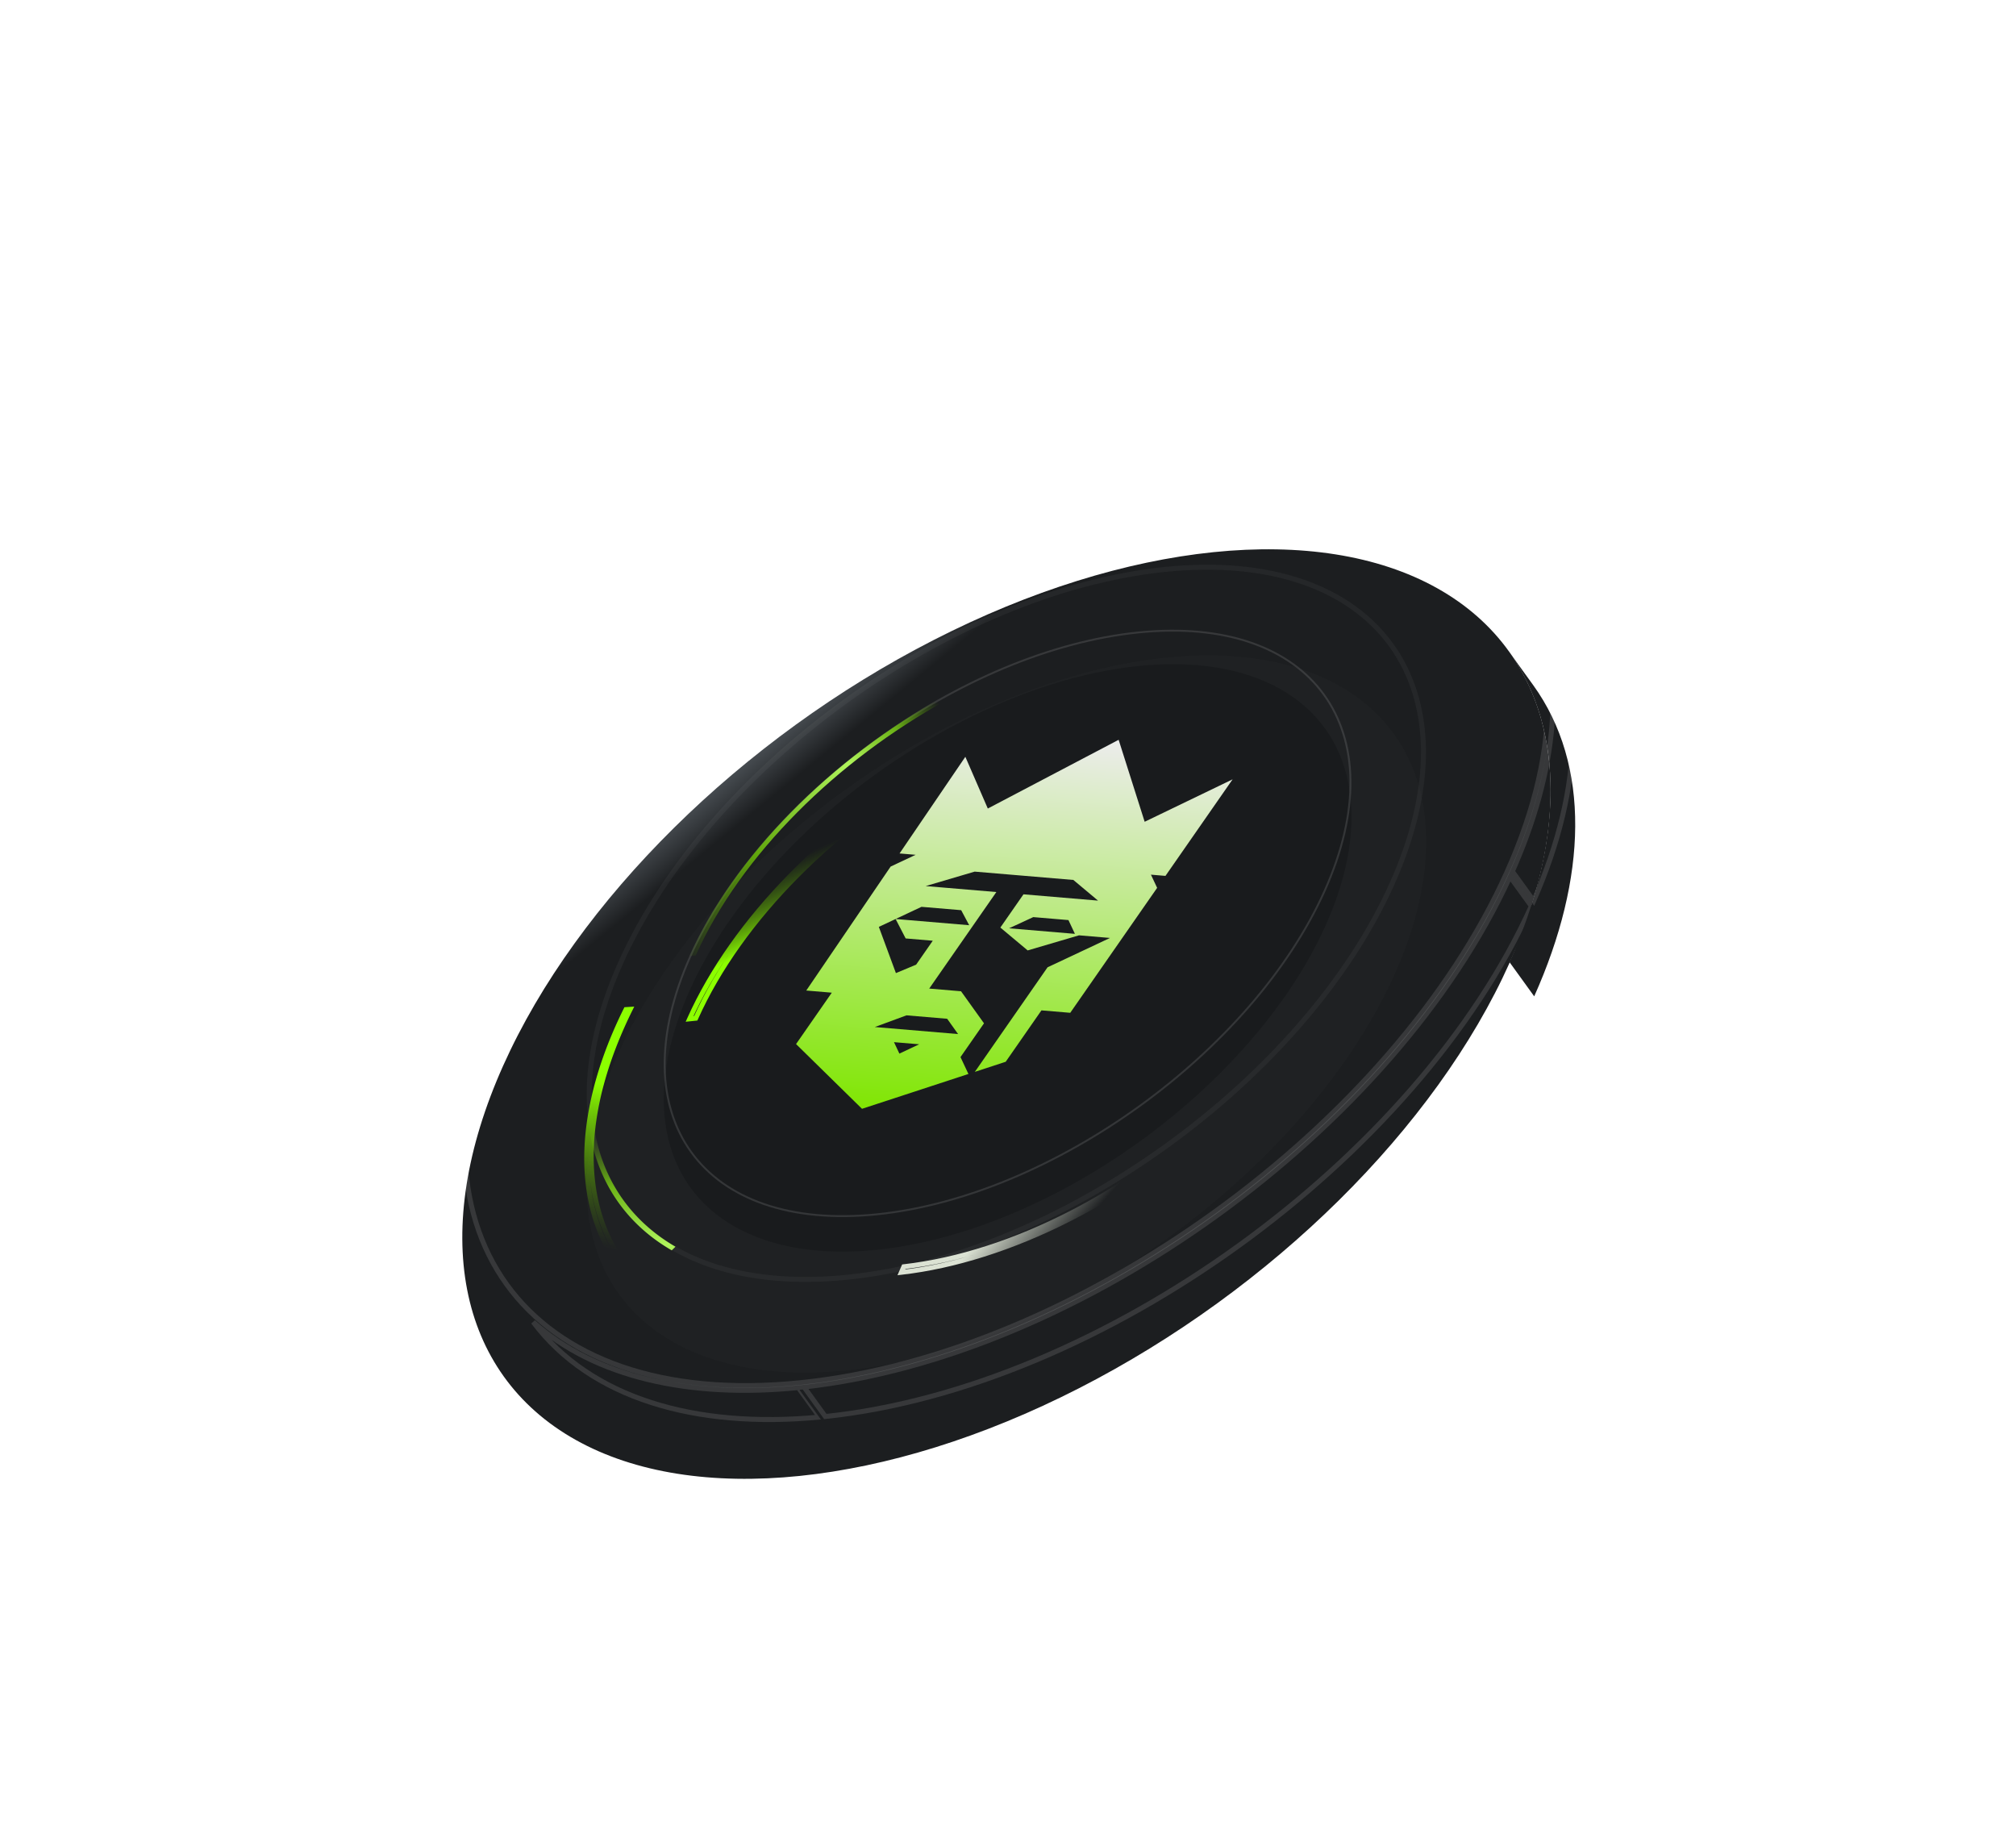 <svg xmlns="http://www.w3.org/2000/svg" width="584" height="535" fill="none" viewBox="0 0 584 535"><g filter="url(#a)"><circle cx="146.525" cy="146.525" r="146.525" fill="url(#b)" transform="matrix(.995 -.102 -.409 .913 205.688 148.664)"/></g><path stroke="#fff" stroke-opacity=".12" stroke-width="1.44" d="M351.154 134.366c80.105-8.219 118.344 44.689 85.409 118.171-32.935 73.483-124.572 139.714-204.677 147.933s-118.345-44.687-85.41-118.17 124.573-139.715 204.678-147.934Z"/><g opacity=".35"><g filter="url(#c)"><circle cx="113.036" cy="113.036" r="113.036" fill="#fff" fill-opacity=".04" transform="matrix(.995 -.102 -.409 .913 225.305 175.805)"/></g><path stroke="#fff" stroke-opacity=".12" stroke-width="1.44" d="M337.457 164.924c61.706-6.331 91.162 34.425 65.792 91.03s-95.96 107.625-157.667 113.956c-61.706 6.331-91.163-34.424-65.793-91.029 25.371-56.605 95.961-107.625 157.668-113.957Z"/></g><g filter="url(#d)"><path fill="url(#e)" d="M182.572 274.098a134 134 0 0 0-2.231 4.727c-16.771 37.418-9.465 67.875 15.331 82.26l-1.077 1.054c-13.348-7.718-21.637-19.986-23.974-35.486s1.366-33.643 10.71-52.479z"/></g><g filter="url(#f)"><path fill="url(#g)" d="m182.572 274.097.626.31.535-1.081-1.204.074zm-2.231 4.728-.638-.286zm15.331 82.26.489.499.657-.642-.795-.461zm-1.078 1.054-.349.605.458.265.379-.371zm-23.973-35.486-.69.105zm10.71-52.479-.043-.697-.404.025-.179.362zm1.241-.077-.626-.31a138 138 0 0 0-2.243 4.752l.638.286.637.285a137 137 0 0 1 2.22-4.703zm-2.231 4.728-.638-.286c-8.427 18.802-10.835 35.921-7.969 50.191 2.869 14.285 11.016 25.666 23.588 32.959l.35-.604.351-.604c-12.225-7.092-20.129-18.132-22.919-32.026-2.794-13.91-.469-30.729 7.874-49.345zm15.331 82.26-.488-.5-1.078 1.054.488.5.488.499 1.079-1.054zm-1.078 1.054.35-.605c-13.16-7.609-21.326-19.691-23.632-34.985l-.691.104-.69.105c2.368 15.705 10.779 28.16 24.314 35.986zm-23.973-35.486.691-.104c-2.31-15.317 1.343-33.314 10.644-52.065l-.625-.31-.626-.31c-9.386 18.92-13.139 37.211-10.774 52.894zm10.71-52.479.043.697 1.241-.076-.043-.698-.043-.697-1.241.077z"/></g><g filter="url(#h)"><circle cx="92.6" cy="92.6" r="92.6" fill="#191b1d" transform="matrix(.995 -.102 -.409 .913 237.633 192.391)"/></g><path stroke="#fff" stroke-opacity=".12" stroke-width=".547" d="M329.637 183.189c50.725-5.204 74.939 28.297 54.084 74.828-20.855 46.53-78.882 88.47-129.606 93.675-50.725 5.204-74.938-28.298-54.083-74.829s78.881-88.469 129.605-93.674Z"/><path fill="url(#i)" fill-opacity=".92" d="m324.051 214.266 7.539 23.741 25.472-12.286-19.449 27.961-4.207-.355 1.796 3.821-25.172 36.189-8.342-.704-10.353 14.884-8.942 2.927 21.064-30.284 18.091-8.504-8.976-.758-14.871 4.372-7.915-6.622 6.696-9.627 21.599 1.822-7.152-5.986-28.582-2.411-14.196 4.186 20.477 1.727-19.449 27.961 9.217.778 6.651 9.282-6.808 9.787 2.297 4.885-30.828 10.092.001-.002-19.105-18.748 10.352-14.884-7.396-.623 24.442-35.906 7.242-3.404-4.657-.392 19.058-27.994 6.505 14.983zm-63.516 90.886 5.736-2.696-7.294-.616zm-7.12-7.695 24.123 2.035-3.157-4.426-11.781-.994zm6.023-31.286-4.853 2.282 4.945 13.383 5.856-2.442 4.821-6.932-7.853-.663zl21.319 1.798-2.317-4.354-11.5-.97zm32.873 2.69 19.074 1.609-1.875-3.989-10.194-.86z"/><g filter="url(#j)"><path fill="url(#k)" d="M229.109 235.31c12.927-13.159 28.278-24.762 44.65-33.748l.348 1.269c-31.497 17.31-59.474 44.675-72.563 73.879h-.001l-1.783.183c6.331-14.126 16.421-28.423 29.349-41.583"/></g><g filter="url(#l)"><path fill="url(#m)" d="m229.108 235.309-.498-.489zm44.651-33.749.674-.185-.234-.853-.776.425zm.348 1.27.337.612.482-.265-.145-.532zm-72.563 73.878.071.695.401-.041.165-.368zm-1.784.183-.637-.285-.495 1.104 1.203-.124zm29.348-41.582.498.49c12.879-13.111 28.176-24.673 44.489-33.627l-.336-.612-.336-.613c-16.431 9.019-31.838 20.663-44.813 33.873zm44.651-33.749-.674.184.348 1.271.674-.185.674-.185-.348-1.27zm.348 1.27-.336-.612c-31.597 17.365-59.699 44.831-72.865 74.205l.638.285.637.286c13.013-29.033 40.865-56.296 72.263-73.552zm-72.563 73.878-.072-.695-1.783.183.071.695.071.695 1.784-.183zm-1.784.183.638.286c6.291-14.037 16.329-28.267 29.208-41.378l-.498-.49-.498-.489c-12.975 13.208-23.116 27.571-29.487 41.786z"/></g><g filter="url(#n)"><path fill="url(#o)" d="m309.625 334.925.315.623zm45.692-32.325.38-.585.742.481-.64.61zm-1.104-.716-.481-.506.399-.38.463.3zM261.82 348.65l-.641-.279.161-.369.401-.046zm-.716 1.643.079.694-1.202.138.483-1.11zm48.521-15.368-.316-.624c16.397-8.3 32.051-19.374 45.526-32.206l.482.505.482.506c-13.574 12.926-29.339 24.079-45.859 32.442zm45.692-32.325-.38.586-1.104-.716.38-.586.381-.586 1.103.717zm-1.104-.716.482.506c-26.124 24.849-60.814 43.309-92.796 46.954l-.079-.694-.079-.694c31.611-3.603 66.032-21.885 91.991-46.578zM261.82 348.65l.64.279-.715 1.643-.641-.279-.64-.278.715-1.644zm-.716 1.643-.079-.694c15.284-1.742 31.886-6.997 48.284-15.298l.316.624.315.623c-16.518 8.362-33.28 13.675-48.757 15.439z"/></g><g filter="url(#p)"><path fill="#1c1e20" d="M146.076 372.539c16.76 23.188 48.212 32.415 85.515 28.588l7.153 9.896c-37.303 3.827-68.756-5.4-85.515-28.588z"/></g><path stroke="#fff" stroke-opacity=".12" stroke-width="1.44" d="M154.472 382.906c17.955 16.03 45.356 22.124 76.778 18.977l6.176 8.545c-36.142 3.438-66.439-5.536-82.954-27.522Z"/><g filter="url(#q)"><path fill="#1c1e20" d="M231.591 401.127c80.501-8.259 172.591-74.819 205.689-148.664l7.152 9.896c-33.097 73.846-125.187 140.405-205.688 148.664z"/></g><path stroke="#fff" stroke-opacity=".12" stroke-width="1.44" d="M232.9 401.709c40.051-4.398 82.816-23.053 119.734-49.736s68.047-61.435 84.788-98.084l6.181 8.553c-16.528 36.642-47.641 71.504-84.66 98.26-37.02 26.757-79.883 45.361-119.861 49.56z"/><g filter="url(#r)"><path fill="#1c1e20" d="M436.963 162.297c16.76 23.188 15.654 55.947.317 90.166l7.152 9.896c15.337-34.219 16.444-66.978-.316-90.166z"/></g><path stroke="#fff" stroke-opacity=".12" stroke-width="1.44" d="M444.173 173.521c15.694 22.579 14.711 54.161.108 87.4l-6.177-8.545c12.846-28.849 15.656-56.777 6.069-78.855Z"/><defs><filter id="a" width="315.28" height="295.315" x="133.879" y="132.863" color-interpolation-filters="sRGB" filterUnits="userSpaceOnUse"><feFlood flood-opacity="0" result="BackgroundImageFix"/><feBlend in="SourceGraphic" in2="BackgroundImageFix" result="shape"/><feColorMatrix in="SourceAlpha" result="hardAlpha" values="0 0 0 0 0 0 0 0 0 0 0 0 0 0 0 0 0 0 127 0"/><feOffset dy="26.205"/><feGaussianBlur stdDeviation="13.103"/><feComposite in2="hardAlpha" k2="-1" k3="1" operator="arithmetic"/><feColorMatrix values="0 0 0 0 1 0 0 0 0 1 0 0 0 0 1 0 0 0 0.07 0"/><feBlend in2="shape" result="effect1_innerShadow_112_1287"/></filter><filter id="c" width="243.222" height="233.809" x="169.908" y="163.615" color-interpolation-filters="sRGB" filterUnits="userSpaceOnUse"><feFlood flood-opacity="0" result="BackgroundImageFix"/><feBlend in="SourceGraphic" in2="BackgroundImageFix" result="shape"/><feColorMatrix in="SourceAlpha" result="hardAlpha" values="0 0 0 0 0 0 0 0 0 0 0 0 0 0 0 0 0 0 127 0"/><feOffset dy="26.205"/><feGaussianBlur stdDeviation="13.103"/><feComposite in2="hardAlpha" k2="-1" k3="1" operator="arithmetic"/><feColorMatrix values="0 0 0 0 1 0 0 0 0 1 0 0 0 0 1 0 0 0 0.07 0"/><feBlend in2="shape" result="effect1_innerShadow_112_1287"/></filter><filter id="d" width="33.159" height="95.468" x="166.227" y="270.384" color-interpolation-filters="sRGB" filterUnits="userSpaceOnUse"><feFlood flood-opacity="0" result="BackgroundImageFix"/><feBlend in="SourceGraphic" in2="BackgroundImageFix" result="shape"/><feGaussianBlur result="effect1_foregroundBlur_112_1287" stdDeviation="1.857"/></filter><filter id="f" width="27.576" height="107.899" x="169.242" y="273.326" color-interpolation-filters="sRGB" filterUnits="userSpaceOnUse"><feFlood flood-opacity="0" result="BackgroundImageFix"/><feBlend in="SourceGraphic" in2="BackgroundImageFix" result="shape"/><feColorMatrix in="SourceAlpha" result="hardAlpha" values="0 0 0 0 0 0 0 0 0 0 0 0 0 0 0 0 0 0 127 0"/><feOffset dy="18.216"/><feGaussianBlur stdDeviation="9.108"/><feComposite in2="hardAlpha" k2="-1" k3="1" operator="arithmetic"/><feColorMatrix values="0 0 0 0 1 0 0 0 0 1 0 0 0 0 1 0 0 0 0.07 0"/><feBlend in2="shape" result="effect1_innerShadow_112_1287"/></filter><filter id="h" width="199.249" height="180.017" x="192.252" y="182.404" color-interpolation-filters="sRGB" filterUnits="userSpaceOnUse"><feFlood flood-opacity="0" result="BackgroundImageFix"/><feBlend in="SourceGraphic" in2="BackgroundImageFix" result="shape"/><feColorMatrix in="SourceAlpha" result="hardAlpha" values="0 0 0 0 0 0 0 0 0 0 0 0 0 0 0 0 0 0 127 0"/><feOffset dy="9.947"/><feGaussianBlur stdDeviation="4.973"/><feComposite in2="hardAlpha" k2="-1" k3="1" operator="arithmetic"/><feColorMatrix values="0 0 0 0 1 0 0 0 0 1 0 0 0 0 1 0 0 0 0.07 0"/><feBlend in2="shape" result="effect1_innerShadow_112_1287"/></filter><filter id="j" width="81.774" height="82.757" x="196.047" y="197.849" color-interpolation-filters="sRGB" filterUnits="userSpaceOnUse"><feFlood flood-opacity="0" result="BackgroundImageFix"/><feBlend in="SourceGraphic" in2="BackgroundImageFix" result="shape"/><feGaussianBlur result="effect1_foregroundBlur_112_1287" stdDeviation="1.857"/></filter><filter id="l" width="76.299" height="95.403" x="198.628" y="200.521" color-interpolation-filters="sRGB" filterUnits="userSpaceOnUse"><feFlood flood-opacity="0" result="BackgroundImageFix"/><feBlend in="SourceGraphic" in2="BackgroundImageFix" result="shape"/><feColorMatrix in="SourceAlpha" result="hardAlpha" values="0 0 0 0 0 0 0 0 0 0 0 0 0 0 0 0 0 0 127 0"/><feOffset dy="18.216"/><feGaussianBlur stdDeviation="9.108"/><feComposite in2="hardAlpha" k2="-1" k3="1" operator="arithmetic"/><feColorMatrix values="0 0 0 0 1 0 0 0 0 1 0 0 0 0 1 0 0 0 0.07 0"/><feBlend in2="shape" result="effect1_innerShadow_112_1287"/></filter><filter id="n" width="96.459" height="68.343" x="259.981" y="300.998" color-interpolation-filters="sRGB" filterUnits="userSpaceOnUse"><feFlood flood-opacity="0" result="BackgroundImageFix"/><feBlend in="SourceGraphic" in2="BackgroundImageFix" result="shape"/><feColorMatrix in="SourceAlpha" result="hardAlpha" values="0 0 0 0 0 0 0 0 0 0 0 0 0 0 0 0 0 0 127 0"/><feOffset dy="18.216"/><feGaussianBlur stdDeviation="9.108"/><feComposite in2="hardAlpha" k2="-1" k3="1" operator="arithmetic"/><feColorMatrix values="0 0 0 0 1 0 0 0 0 1 0 0 0 0 1 0 0 0 0.07 0"/><feBlend in2="shape" result="effect1_innerShadow_112_1287"/></filter><filter id="p" width="92.668" height="40.719" x="146.076" y="372.539" color-interpolation-filters="sRGB" filterUnits="userSpaceOnUse"><feFlood flood-opacity="0" result="BackgroundImageFix"/><feBlend in="SourceGraphic" in2="BackgroundImageFix" result="shape"/><feColorMatrix in="SourceAlpha" result="hardAlpha" values="0 0 0 0 0 0 0 0 0 0 0 0 0 0 0 0 0 0 127 0"/><feOffset dy="1.397"/><feGaussianBlur stdDeviation="3.667"/><feComposite in2="hardAlpha" k2="-1" k3="1" operator="arithmetic"/><feColorMatrix values="0 0 0 0 1 0 0 0 0 1 0 0 0 0 1 0 0 0 0.07 0"/><feBlend in2="shape" result="effect1_innerShadow_112_1287"/></filter><filter id="q" width="212.841" height="159.958" x="231.591" y="252.463" color-interpolation-filters="sRGB" filterUnits="userSpaceOnUse"><feFlood flood-opacity="0" result="BackgroundImageFix"/><feBlend in="SourceGraphic" in2="BackgroundImageFix" result="shape"/><feColorMatrix in="SourceAlpha" result="hardAlpha" values="0 0 0 0 0 0 0 0 0 0 0 0 0 0 0 0 0 0 127 0"/><feOffset dy="1.397"/><feGaussianBlur stdDeviation="3.667"/><feComposite in2="hardAlpha" k2="-1" k3="1" operator="arithmetic"/><feColorMatrix values="0 0 0 0 1 0 0 0 0 1 0 0 0 0 1 0 0 0 0.07 0"/><feBlend in2="shape" result="effect1_innerShadow_112_1287"/></filter><filter id="r" width="19.349" height="126.268" x="436.963" y="162.297" color-interpolation-filters="sRGB" filterUnits="userSpaceOnUse"><feFlood flood-opacity="0" result="BackgroundImageFix"/><feBlend in="SourceGraphic" in2="BackgroundImageFix" result="shape"/><feColorMatrix in="SourceAlpha" result="hardAlpha" values="0 0 0 0 0 0 0 0 0 0 0 0 0 0 0 0 0 0 127 0"/><feOffset dy="26.205"/><feGaussianBlur stdDeviation="13.103"/><feComposite in2="hardAlpha" k2="-1" k3="1" operator="arithmetic"/><feColorMatrix values="0 0 0 0 1 0 0 0 0 1 0 0 0 0 1 0 0 0 0.07 0"/><feBlend in2="shape" result="effect1_innerShadow_112_1287"/></filter><linearGradient id="b" x1="36.632" x2="7.467" y1="77.225" y2="53.549" gradientUnits="userSpaceOnUse"><stop stop-color="#1c1e20"/><stop offset="1" stop-color="#757e86"/></linearGradient><linearGradient id="e" x1="-81.002" x2="-61.518" y1="366.897" y2="493.849" gradientUnits="userSpaceOnUse"><stop stop-color="#599f02" stop-opacity="0"/><stop offset=".126" stop-color="#6cb317"/><stop offset=".274" stop-color="#aff45b"/><stop offset=".609" stop-color="#60a50c"/><stop offset=".939" stop-color="#549900" stop-opacity=".02"/></linearGradient><linearGradient id="g" x1="181.564" x2="171.468" y1="297.427" y2="342.33" gradientUnits="userSpaceOnUse"><stop stop-color="#8cff00"/><stop offset="1" stop-color="#549900" stop-opacity="0"/></linearGradient><linearGradient id="i" x1="324.051" x2="314.574" y1="214.265" y2="326.615" gradientUnits="userSpaceOnUse"><stop stop-color="#fff"/><stop offset="1" stop-color="#89f801"/></linearGradient><linearGradient id="k" x1="257.919" x2="185.289" y1="191.533" y2="276.538" gradientUnits="userSpaceOnUse"><stop stop-color="#599f02" stop-opacity="0"/><stop offset=".126" stop-color="#6cb317"/><stop offset=".274" stop-color="#aff45b"/><stop offset=".609" stop-color="#60a50c"/><stop offset=".939" stop-color="#549900" stop-opacity=".02"/></linearGradient><linearGradient id="m" x1="209.119" x2="201.189" y1="261.132" y2="243.287" gradientUnits="userSpaceOnUse"><stop stop-color="#8cff00"/><stop offset="1" stop-color="#549900" stop-opacity="0"/></linearGradient><linearGradient id="o" x1="278.959" x2="293.56" y1="346.15" y2="359.114" gradientUnits="userSpaceOnUse"><stop stop-color="#dbe2d3"/><stop offset="1" stop-color="#dbe2d3" stop-opacity="0"/></linearGradient></defs></svg>